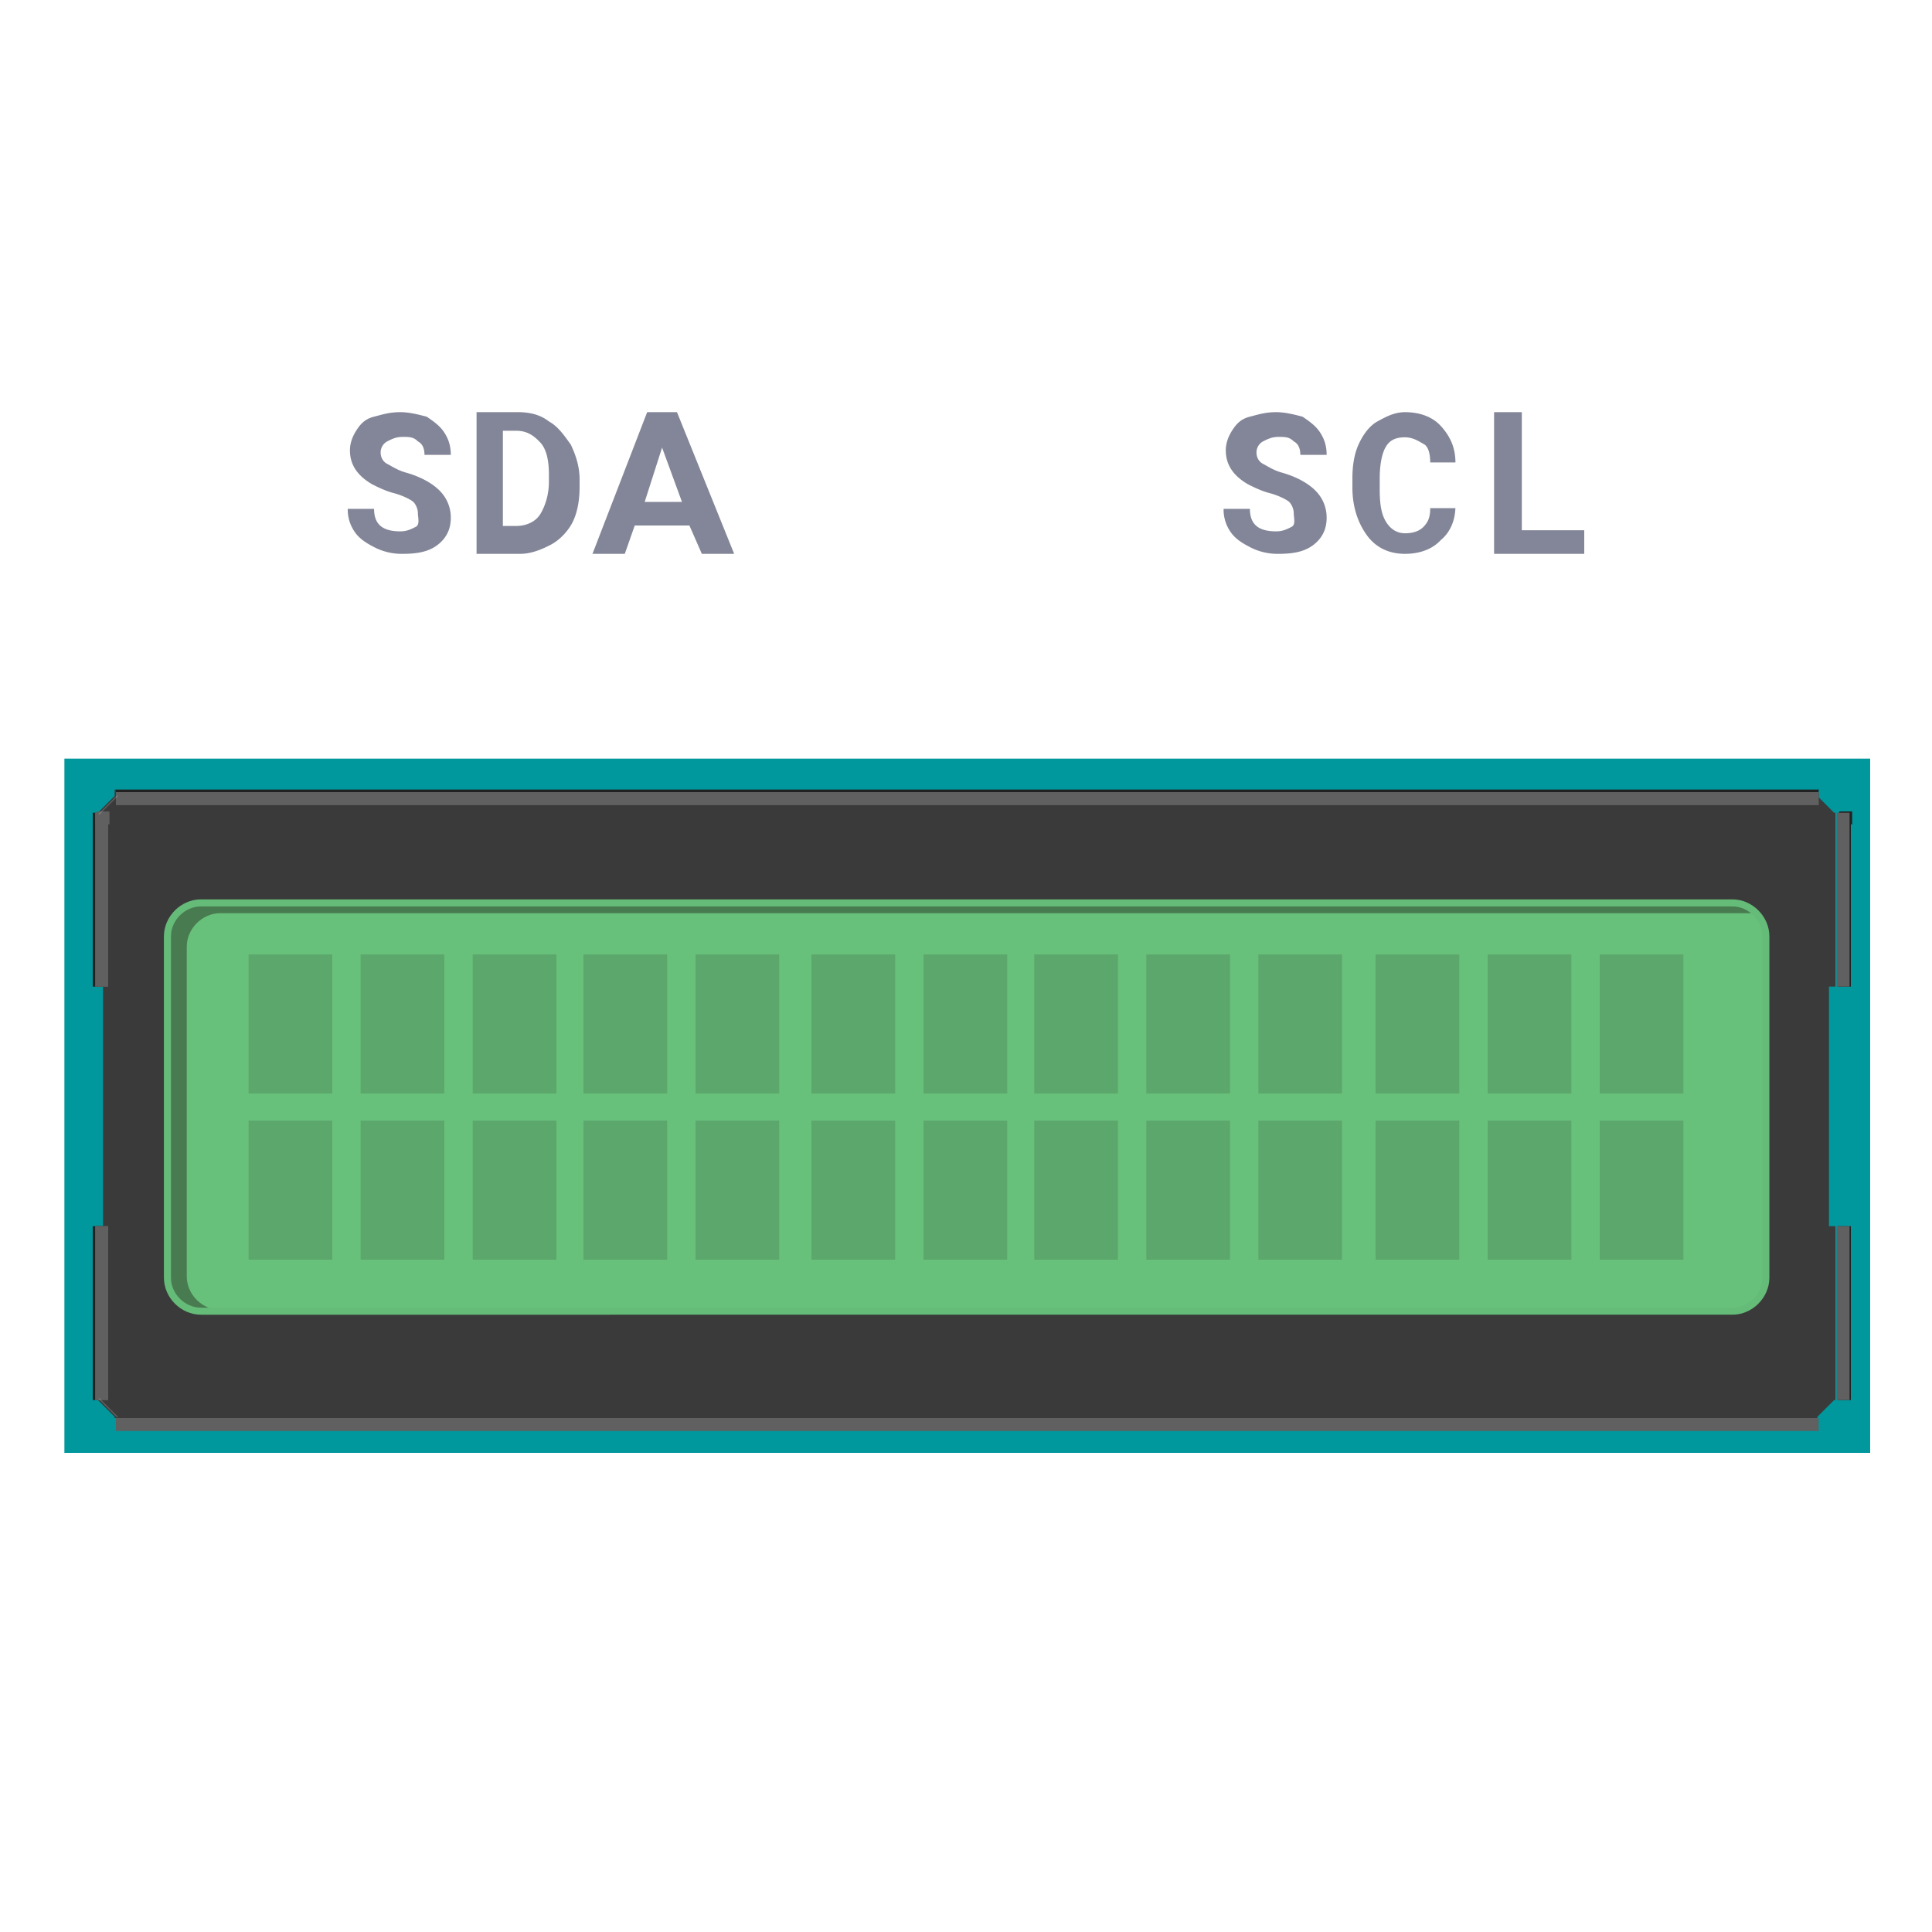 <svg width="150" height="150" xmlns="http://www.w3.org/2000/svg"><g fill="none" fill-rule="evenodd"><path d="M100.447 39.857c0-.35-.17-.698-.34-.873-.17-.174-.852-.524-1.533-.698-.68-.175-1.361-.524-1.702-.699-1.191-.698-1.702-1.571-1.702-2.619 0-.524.17-1.047.51-1.571.341-.524.682-.873 1.363-1.048.68-.174 1.191-.349 2.042-.349.681 0 1.362.175 2.043.35.51.348 1.02.698 1.361 1.221.34.524.511 1.048.511 1.746h-2.043c0-.523-.17-.873-.51-1.047-.34-.35-.681-.35-1.192-.35-.51 0-.85.175-1.191.35a.964.964 0 0 0-.51.873c0 .35.17.698.51.873.34.174.85.524 1.532.698 1.191.35 2.042.873 2.553 1.397a2.93 2.93 0 0 1 .851 2.095c0 .873-.34 1.572-1.021 2.096-.681.523-1.532.698-2.724.698a4.615 4.615 0 0 1-2.212-.524c-.681-.349-1.192-.698-1.532-1.222A3.008 3.008 0 0 1 95 39.508h2.043c0 1.222.68 1.746 2.042 1.746.51 0 .851-.175 1.192-.35.34-.174.17-.698.17-1.047zm17.886 1.31H123V43h-7V32h2.154v9.167zM113 39.274c0 1.242-.49 2.13-1.143 2.661-.653.71-1.633 1.065-2.775 1.065-1.306 0-2.286-.532-2.94-1.42-.652-.886-1.142-2.128-1.142-3.725v-.71c0-1.064.163-1.951.49-2.661.326-.71.816-1.42 1.47-1.774.652-.355 1.305-.71 2.122-.71 1.142 0 2.122.355 2.775 1.065S113 34.66 113 35.903h-1.96c0-.71-.162-1.242-.489-1.42-.327-.177-.816-.531-1.47-.531-.652 0-1.142.177-1.469.71-.326.532-.49 1.419-.49 2.483v.887c0 1.242.164 1.952.49 2.484.327.532.817.887 1.47.887s1.142-.177 1.469-.532c.327-.355.49-.71.49-1.42H113v-.177zm-80.553.583c0-.35-.17-.698-.34-.873-.17-.174-.852-.524-1.533-.698-.68-.175-1.361-.524-1.702-.699-1.191-.698-1.702-1.571-1.702-2.619 0-.524.17-1.047.51-1.571.341-.524.682-.873 1.363-1.048.68-.174 1.191-.349 2.042-.349.681 0 1.362.175 2.043.35.51.348 1.02.698 1.361 1.221.34.524.511 1.048.511 1.746h-2.043c0-.523-.17-.873-.51-1.047-.34-.35-.681-.35-1.192-.35-.51 0-.85.175-1.191.35a.964.964 0 0 0-.51.873c0 .35.17.698.51.873.34.174.85.524 1.532.698 1.191.35 2.042.873 2.553 1.397A2.93 2.93 0 0 1 35 40.206c0 .873-.34 1.572-1.021 2.096-.681.523-1.532.698-2.724.698a4.615 4.615 0 0 1-2.212-.524c-.681-.349-1.192-.698-1.532-1.222A3.008 3.008 0 0 1 27 39.508h2.043c0 1.222.68 1.746 2.042 1.746.51 0 .851-.175 1.192-.35.34-.174.17-.698.17-1.047zM37 42.82V32h3.234c.851 0 1.702.18 2.383.721.68.361 1.192 1.082 1.702 1.804.34.72.681 1.623.681 2.705v.54c0 1.082-.17 1.984-.51 2.705-.341.722-1.022 1.443-1.703 1.804-.68.36-1.532.721-2.383.721H37v-.18zm2.043-9.197v7.213h1.02c.852 0 1.533-.36 1.873-.902.34-.54.681-1.442.681-2.524v-.541c0-1.082-.17-1.984-.68-2.525-.511-.54-1.022-.901-1.873-.901h-1.021v.18zM53.526 40.8h-4.245l-.772 2.2H46l4.246-11h2.315L57 43h-2.509l-.965-2.2zm-3.473-1.833h2.894l-1.543-4.217-1.351 4.217z" fill="#838698" fill-rule="nonzero"/><path fill="#00979D" fill-rule="nonzero" d="M145.2 112.8V58.9H5v53.9z"/><path d="M116.2 68.7c0-.4-.3-.7-.7-.7h-101c-.4 0-.7.3-.7.7v.4c0 .4.3.7.7.7h101c.4 0 .7-.3.7-.7v-.4z" fill="#1A1A1A" fill-rule="nonzero"/><path d="M115.8 69.3c0-.3-.2-.5-.5-.5H14.6c-.3 0-.5.2-.5.5s.2.5.5.5h100.7c.3 0 .5-.2.5-.5z" fill="#424242" fill-rule="nonzero"/><path d="M142 95.2V76.6h.5V63.1h-.1l-1.3-1.3v-.5H8.9v.5l-1.3 1.3h-.1v13.5H8v18.6h-.5v13.5h.1l1.3 1.3v.5-.4h132.2v.4-.5l1.3-1.3h.1V95.2h-.5zm-.9-33.7v.2H9v-.4h132.2l-.1.2z" fill="#3A3A3A" fill-rule="nonzero"/><path fill="#303030" fill-rule="nonzero" d="M7.2 63.1v13.5zm135.7 13.5V63.1zM7.2 95.2v13.5zm135.7 13.5V95.2z"/><path fill="#212121" fill-rule="nonzero" d="M9 61.3h132.2v1H9z"/><path fill="#606060" fill-rule="nonzero" d="M9 61.5h132.2v1H9z"/><path fill="#606060" fill-rule="nonzero" d="M9 61.5h132.2v1H9z"/><path fill="#212121" fill-rule="nonzero" d="M7.2 63.1h.2zm0 32.1h1v13.5h-1zm0-32.1h1v13.5h-1z"/><path fill="#606060" fill-rule="nonzero" d="M7.5 63h1v1h-1zm-.1 32.2h1v13.5h-1z"/><path fill="#606060" fill-rule="nonzero" d="M7.4 63.1h1v13.5h-1z"/><path fill="#606060" fill-rule="nonzero" d="M7.4 63.1h1v1h-1z"/><path fill="#606060" fill-rule="nonzero" d="M7.4 63.1h1v13.5h-1zm0 32.1h1v13.5h-1z"/><path fill="#212121" fill-rule="nonzero" d="M142.8 63h1v1h-1z"/><path fill="#212121" fill-rule="nonzero" d="M142.7 63.1h1v13.5h-1zm0 32.1h1v13.5h-1z"/><path fill="#606060" fill-rule="nonzero" d="M142.6 63.1h.1zm0 32.1h1v13.5h-1zm0-32.1h1v13.5h-1z"/><path fill="#2B2B2B" fill-rule="nonzero" d="M9.4 110.5H9h132.1-.4zm-.4-.2v.2h132.1v-.2z"/><path fill="#606060" fill-rule="nonzero" d="M9 110.1h132.2v1H9zm0 .2h132.1z"/><path d="M137.1 99.2c0 1.4-1.2 2.6-2.6 2.6H15.6c-1.4 0-2.6-1.2-2.6-2.6V72.7c0-1.4 1.2-2.6 2.6-2.6h118.9c1.4 0 2.6 1.2 2.6 2.6v26.5z" fill="#68C17B" fill-rule="nonzero"/><path d="M15.6 70c-1.4 0-2.6 1.2-2.6 2.6v26.5c0 1.4 1.2 2.6 2.6 2.6h1.5c-1.4 0-2.6-1.2-2.6-2.6V73.5c0-1.4 1.2-2.6 2.6-2.6h119.3c-.5-.5-1.2-.9-1.9-.9H15.6zm121.5 2.6v26.5-26.5z" fill="#487B50" fill-rule="nonzero"/><path d="M7.7 63.2l1.4-1.4m0 48.2l-1.4-1.4" stroke-opacity=".2" stroke="#F2F2F2" stroke-width=".091" stroke-linecap="round"/><path d="M137.1 99.2c0 1.4-1.2 2.6-2.6 2.6H15.6c-1.4 0-2.6-1.2-2.6-2.6V72.7c0-1.4 1.2-2.6 2.6-2.6h118.9c1.4 0 2.6 1.2 2.6 2.6v26.5z" stroke="#65BB78" stroke-width=".548"/><path fill-opacity=".15" fill="#1A1A1A" fill-rule="nonzero" d="M19.3 87h6.5v10.8h-6.5zm8.7 0h6.5v10.8H28zm8.7 0h6.5v10.8h-6.5zm8.6 0h6.5v10.8h-6.5zm8.7 0h6.5v10.8H54zM19.3 74.1h6.5v10.8h-6.5zm8.7 0h6.5v10.8H28zm8.7 0h6.5v10.8h-6.5zm8.6 0h6.5v10.8h-6.5zm8.7 0h6.5v10.8H54zM63 87h6.5v10.8H63zm8.7 0h6.5v10.8h-6.5zm8.6 0h6.5v10.8h-6.5zm8.7 0h6.5v10.8H89zm8.7 0h6.5v10.8h-6.5zM63 74.1h6.5v10.8H63zm8.7 0h6.5v10.8h-6.5zm8.6 0h6.5v10.8h-6.5zm8.7 0h6.5v10.8H89zm8.7 0h6.5v10.8h-6.5zm9.1 12.9h6.5v10.8h-6.5zm8.7 0h6.5v10.8h-6.5zm8.7 0h6.5v10.8h-6.5zm-17.4-12.9h6.5v10.8h-6.5zm8.7 0h6.5v10.8h-6.5zm8.7 0h6.5v10.8h-6.5z"/></g></svg>
